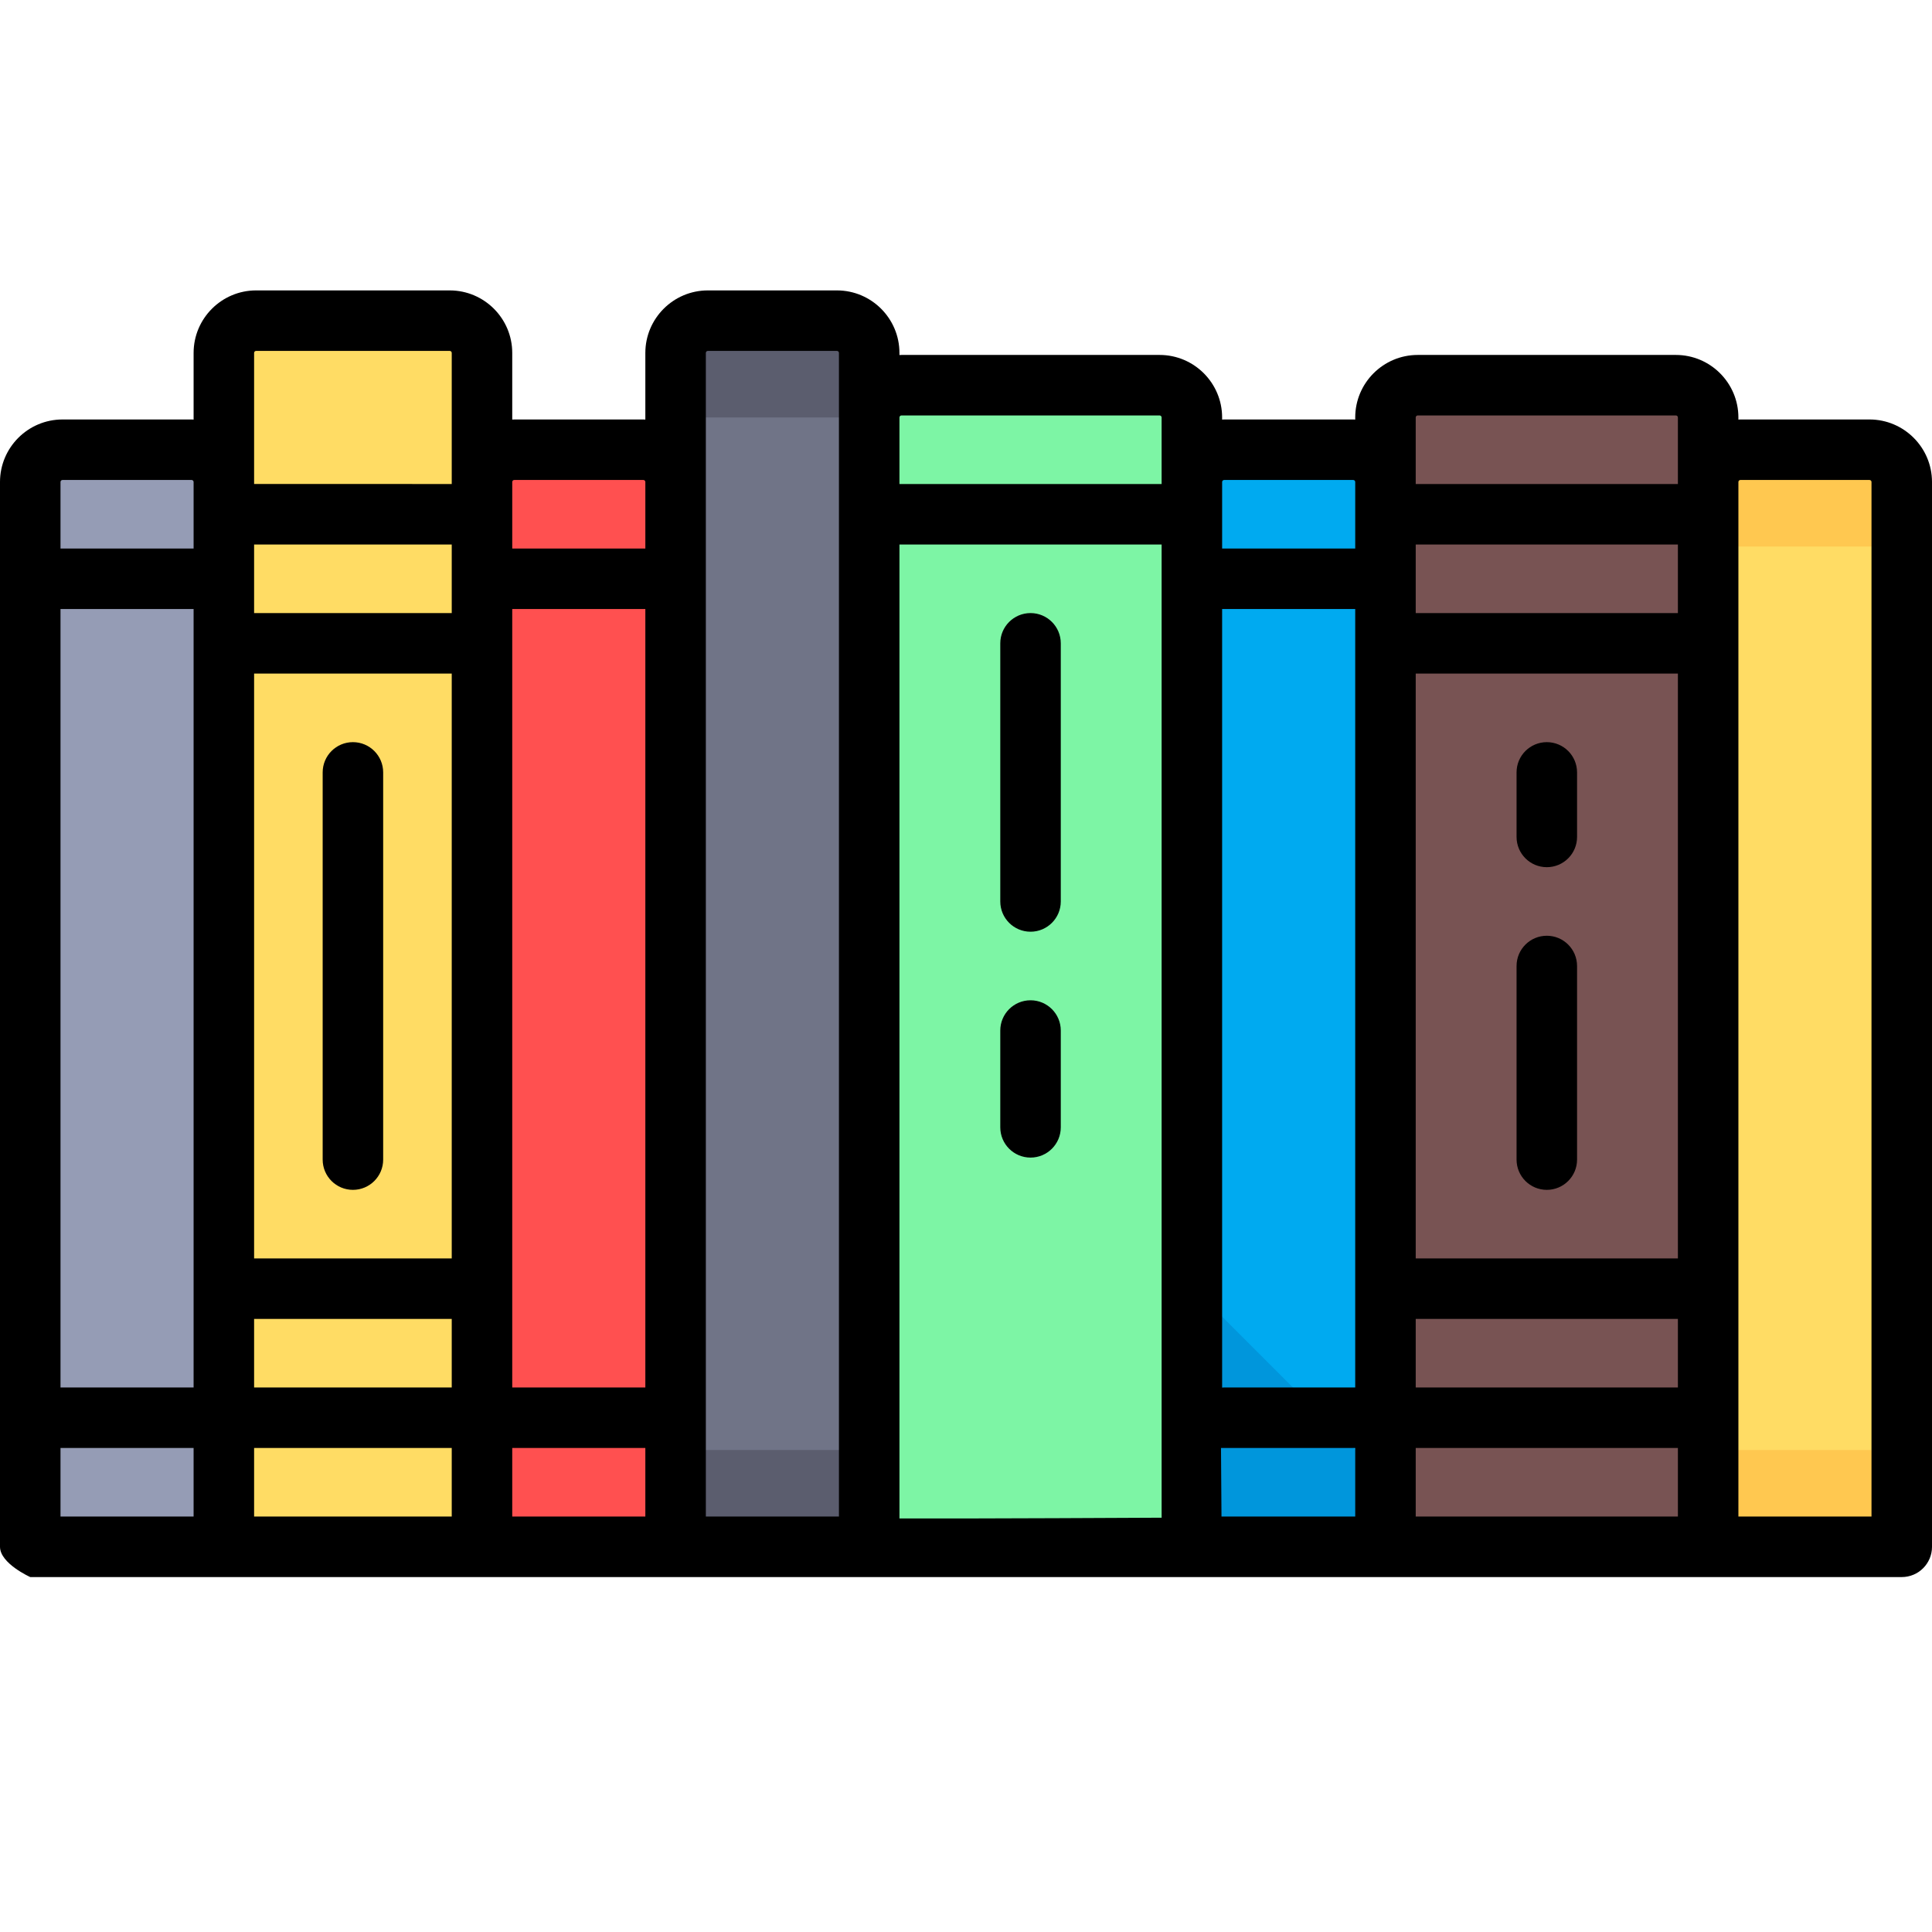 <?xml version="1.0" encoding="UTF-8" standalone="no"?>
<!-- Uploaded to: SVG Repo, www.svgrepo.com, Generator: SVG Repo Mixer Tools -->

<svg
   version="1.1"
   id="Layer_1"
   viewBox="0 0 512 512"
   xml:space="preserve"
   sodipodi:docname="book22.svg"
   inkscape:version="1.2.2 (b0a8486541, 2022-12-01)"
   xmlns:inkscape="http://www.inkscape.org/namespaces/inkscape"
   xmlns:sodipodi="http://sodipodi.sourceforge.net/DTD/sodipodi-0.dtd"
   xmlns="http://www.w3.org/2000/svg"
   xmlns:svg="http://www.w3.org/2000/svg"><defs
   id="defs51" /><sodipodi:namedview
   id="namedview49"
   pagecolor="#505050"
   bordercolor="#ffffff"
   borderopacity="1"
   inkscape:showpageshadow="0"
   inkscape:pageopacity="0"
   inkscape:pagecheckerboard="1"
   inkscape:deskcolor="#505050"
   showgrid="false"
   inkscape:zoom="0.4609375"
   inkscape:cx="-111.72881"
   inkscape:cy="113.89831"
   inkscape:window-width="1370"
   inkscape:window-height="1031"
   inkscape:window-x="1514"
   inkscape:window-y="40"
   inkscape:window-maximized="0"
   inkscape:current-layer="Layer_1" />
<path
   style="fill:#ffdc64"
   d="m 503.983,409.921 h -51.307 v -282.188 c 0,-4.722 3.829,-8.551 8.551,-8.551 h 34.205 c 4.722,0 8.551,3.829 8.551,8.551 v 282.188 z"
   id="path2" />
<path
   style="fill:#00aaf0"
   d="m 358.614,119.181 h -34.205 c -4.722,0 -8.551,3.829 -8.551,8.551 v 273.637 c 0,4.722 3.829,8.551 8.551,8.551 h 42.756 v -282.188 c 0,-4.722 -3.829,-8.551 -8.551,-8.551 z"
   id="path4" />
<path
   style="fill:#ff5050"
   d="m 179.04,409.921 h -51.307 v -282.188 c 0,-4.722 3.829,-8.551 8.551,-8.551 h 34.205 c 4.722,0 8.551,3.829 8.551,8.551 v 282.188 z"
   id="path6" />
<path
   style="fill:#959cb5"
   d="M 59.324,409.921 H 8.017 v -282.188 c 0,-4.722 3.829,-8.551 8.551,-8.551 h 34.205 c 4.722,0 8.551,3.829 8.551,8.551 z"
   id="path8" />
<path
   style="fill:#785353"
   d="m 452.676,409.921 h -85.511 v -299.29 c 0,-4.722 3.829,-8.551 8.551,-8.551 h 68.409 c 4.722,0 8.551,3.829 8.551,8.551 v 299.29 z"
   id="path10" />
<path
   style="fill:#ffdc64"
   d="M 127.733,409.921 H 59.324 V 93.528 c 0,-4.722 3.829,-8.551 8.551,-8.551 h 51.307 c 4.722,0 8.551,3.829 8.551,8.551 z"
   id="path12" />
<path
   style="fill:#7df5a5"
   d="m 307.307,102.079 h -68.409 c -4.722,0 -8.551,3.829 -8.551,8.551 v 299.29 h 85.511 v -299.29 c 0,-4.722 -3.829,-8.551 -8.551,-8.551 z"
   id="path14" />

<path
   style="fill:#0096dc"
   d="m 324.409,409.921 h 42.756 v -17.705 l -51.307,-51.307 v 60.461 c 0,4.722 3.829,8.551 8.551,8.551 z"
   id="path18" />

<path
   style="fill:#707487"
   d="m 179.04,409.921 h 51.307 V 93.528 c 0,-4.722 -3.829,-8.551 -8.551,-8.551 h -34.205 c -4.722,0 -8.551,3.829 -8.551,8.551 v 316.392 z"
   id="path22" />
<g
   id="g28"
   transform="translate(0,55.583)">
	<path
   style="fill:#5b5d6e"
   d="M 221.795,29.395 H 187.59 c -4.722,0 -8.551,3.829 -8.551,8.551 v 17.102 h 51.307 V 37.946 c 0.001,-4.723 -3.828,-8.551 -8.551,-8.551 z"
   id="path24" />
	<rect
   x="179.04"
   y="328.685"
   style="fill:#5b5d6e"
   width="51.307"
   height="25.653"
   id="rect26" />
</g>
<g
   id="g34"
   transform="translate(0,55.583)">
	<path
   style="fill:#ffc850"
   d="m 495.432,63.599 h -34.205 c -4.722,0 -8.551,3.829 -8.551,8.551 v 17.102 h 51.307 V 72.15 c 0,-4.722 -3.828,-8.551 -8.551,-8.551 z"
   id="path30" />
	<rect
   x="452.676"
   y="328.685"
   style="fill:#ffc850"
   width="51.307"
   height="25.653"
   id="rect32" />
</g>
<path
   d="m 495.432,111.165 h -34.205 c -0.181,0 -0.356,0.021 -0.534,0.027 v -0.561 c 0,-9.136 -7.432,-16.568 -16.568,-16.568 h -68.409 c -9.136,0 -16.568,7.432 -16.568,16.568 v 0.561 c -0.178,-0.005 -0.354,-0.027 -0.534,-0.027 h -34.205 c -0.181,0 -0.356,0.021 -0.534,0.027 v -0.561 c 0,-9.136 -7.432,-16.568 -16.568,-16.568 h -68.409 c -0.181,0 -0.356,0.021 -0.534,0.027 v -0.561 c 0,-9.136 -7.432,-16.568 -16.568,-16.568 h -34.205 c -9.136,0 -16.568,7.432 -16.568,16.568 v 17.663 c -0.179,-0.005 -0.354,-0.027 -0.534,-0.027 h -34.205 c -0.181,0 -0.356,0.021 -0.534,0.027 v -17.663 c 0,-9.136 -7.432,-16.568 -16.568,-16.568 H 67.875 c -9.136,0 -16.568,7.432 -16.568,16.568 v 17.663 c -0.179,-0.005 -0.354,-0.027 -0.534,-0.027 H 16.568 C 7.432,111.165 0,118.597 0,127.733 v 282.188 c 0,4.427 8.017,8.017 8.017,8.017 l 359.929,0.002 h 136.039 c 4.427,0 8.017,-3.589 8.017,-8.017 v -282.19 c -0.002,-9.136 -7.434,-16.568 -16.57,-16.568 z m -171.724,290.74 -0.131,-18.172 H 359.149 v 18.171 c 0,0 -62.558,-5.6e-4 -35.441,10e-4 z M 238.364,402.41 V 144.3 h 69.478 v 257.908 c 0,0 -51.891,0.27 -69.478,0.202 z m 86.045,-34.711 c -0.181,0 -0.357,0.015 -0.534,0.027 v -206.324 h 35.273 v 206.296 h -34.739 z m 50.773,-189.194 h 69.478 v 154.99 h -69.478 z m 69.478,-16.034 h -69.478 v -18.171 h 69.478 z m -69.478,187.057 h 69.478 v 18.171 h -69.478 z m 0,-238.898 c 0,-0.295 0.239,-0.534 0.534,-0.534 h 68.409 c 0.295,0 0.534,0.239 0.534,0.534 v 17.102 0.534 h -69.478 v -0.534 -17.102 z m -50.773,16.568 h 34.205 c 0.295,0 0.534,0.239 0.534,0.534 v 17.637 h -35.273 v -17.637 c 0,-0.295 0.239,-0.534 0.534,-0.534 z m -85.511,-17.102 h 68.409 c 0.295,0 0.534,0.239 0.534,0.534 v 17.102 0.534 h -69.478 v -17.636 c 0,-0.295 0.24,-0.534 0.535,-0.534 z m -222.865,51.306 h 35.273 v 206.296 H 16.033 Z m 51.307,17.103 h 52.376 v 154.99 H 67.34 Z m 52.376,-16.034 H 67.34 v -18.171 h 52.376 z M 67.34,349.529 h 52.376 v 18.171 H 67.34 Z m 68.409,-188.126 h 35.273 v 206.296 h -35.273 z m 0.535,-34.204 h 34.205 c 0.295,0 0.534,0.239 0.534,0.534 v 17.637 H 135.75 v -17.637 c -0.001,-0.295 0.239,-0.534 0.534,-0.534 z M 67.34,93.528 c 0,-0.295 0.239,-0.534 0.534,-0.534 h 51.307 c 0.295,0 0.534,0.239 0.534,0.534 v 34.204 0.534 H 67.34 v -0.534 z m -50.772,33.67 h 34.205 c 0.295,0 0.534,0.239 0.534,0.534 v 17.637 H 16.033 v -17.637 c 0,-0.295 0.24,-0.534 0.535,-0.534 z m -0.535,256.534 h 35.273 v 18.171 H 16.033 Z m 51.307,0 h 52.376 v 18.171 H 67.34 Z m 68.409,0 h 35.273 v 18.171 h -35.273 z m 51.307,-290.204 c 0,-0.295 0.239,-0.534 0.534,-0.534 h 34.205 c 0.295,0 0.534,0.239 0.534,0.534 v 17.102 291.273 h -35.273 z m 188.126,290.204 h 69.478 v 18.171 h -69.478 z m 120.785,18.172 h -35.273 v -274.172 c 0,-0.295 0.239,-0.534 0.534,-0.534 h 34.205 c 0.295,0 0.534,0.239 0.534,0.534 z"
   id="path36"
   sodipodi:nodetypes="sscsssscsscssscsssscsscsssscssssccsscscccccccccccccccccccccccccccccccccsssccccccsssccssssscccssccccccccccccccccccccccccccsssccccssssccccssssccsccccccccccccccccssssccccccccsccssss" />
<path
   d="m 273.102,265.086 c -4.427,0 -8.017,3.589 -8.017,8.017 v 25.653 c 0,4.427 3.589,8.017 8.017,8.017 4.427,0 8.017,-3.589 8.017,-8.017 v -25.653 c 0,-4.428 -3.589,-8.017 -8.017,-8.017 z"
   id="path38" />
<path
   d="m 273.102,162.471 c -4.427,0 -8.017,3.589 -8.017,8.017 v 68.409 c 0,4.427 3.589,8.017 8.017,8.017 4.427,0 8.017,-3.589 8.017,-8.017 v -68.409 c 0,-4.427 -3.589,-8.017 -8.017,-8.017 z"
   id="path40" />
<path
   d="m 93.528,196.677 c -4.427,0 -8.017,3.589 -8.017,8.017 v 102.614 c 0,4.427 3.589,8.017 8.017,8.017 4.427,0 8.017,-3.589 8.017,-8.017 v -102.614 c 0,-4.428 -3.589,-8.017 -8.017,-8.017 z"
   id="path42" />
<path
   d="m 409.921,247.983 c -4.427,0 -8.017,3.589 -8.017,8.017 v 51.307 c 0,4.427 3.589,8.017 8.017,8.017 4.427,0 8.017,-3.589 8.017,-8.017 v -51.307 c -10e-4,-4.429 -3.59,-8.017 -8.017,-8.017 z"
   id="path44" />
<path
   d="m 409.921,196.677 c -4.427,0 -8.017,3.589 -8.017,8.017 v 17.103 c 0,4.427 3.589,8.017 8.017,8.017 4.427,0 8.017,-3.589 8.017,-8.017 v -17.103 c -10e-4,-4.428 -3.59,-8.017 -8.017,-8.017 z"
   id="path46" />
</svg>

